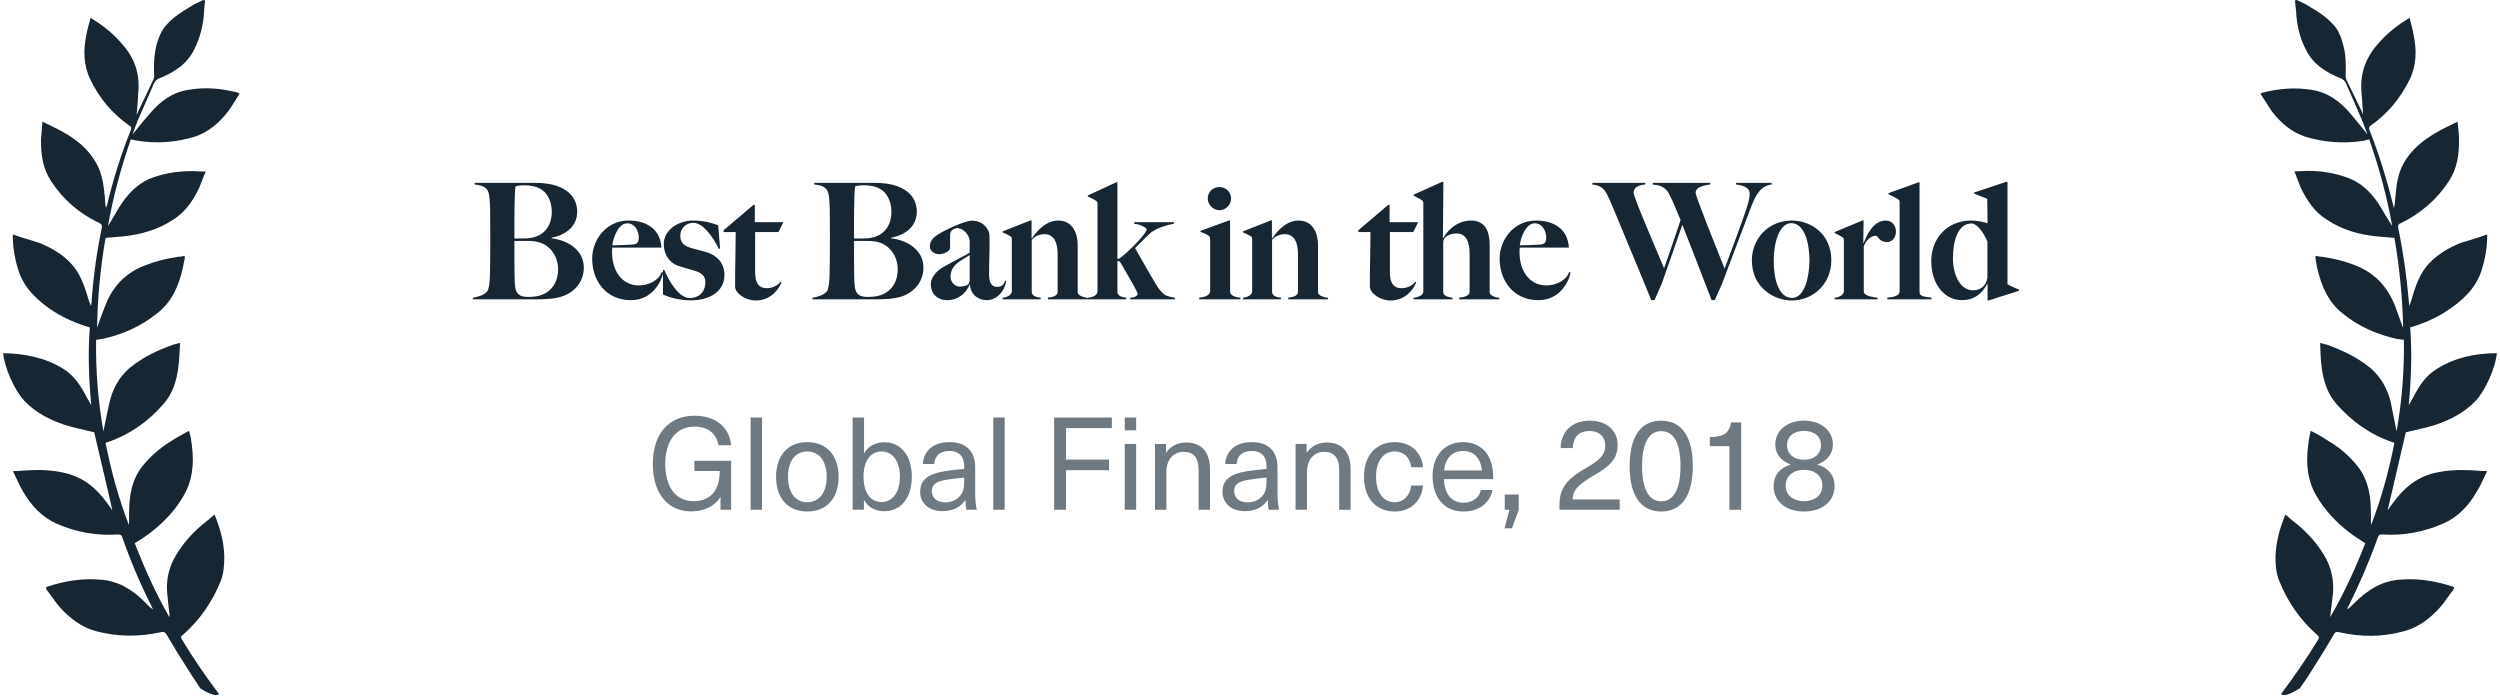 <?xml version="1.0" encoding="UTF-8"?>
<svg width="309px" height="86px" viewBox="0 0 309 86" version="1.1" xmlns="http://www.w3.org/2000/svg" xmlns:xlink="http://www.w3.org/1999/xlink">
    <!-- Generator: Sketch 61.2 (89653) - https://sketch.com -->
    <title>Group 8 Copy 2</title>
    <desc>Created with Sketch.</desc>
    <g id="Page-1" stroke="none" stroke-width="1" fill="none" fill-rule="evenodd">
        <g id="Landing" transform="translate(-194, -4320)" fill-rule="nonzero">
            <g id="awards" transform="translate(194, 4320)">
                <g id="Group-8-Copy-2">
                    <path d="M69.6,36.6 C70.84,36.16 72.16,34.96 72.16,33.06 C72.16,30.92 70.18,29.68 68.18,29.46 L68.18,29.38 C70.04,29.02 71.34,27.9 71.34,26.16 C71.34,24.58 70.34,23.52 68.94,23.02 C68.06,22.7 67.12,22.6 66.08,22.6 L58.66,22.6 L58.66,22.8 C59.38,22.88 59.78,22.98 60.18,23.4 C60.5,23.74 60.56,24.9 60.58,25.84 C60.6,27.44 60.6,28.14 60.6,29.74 C60.6,31.2 60.58,33.14 60.56,33.88 C60.54,34.74 60.46,35.72 60.2,36.04 C59.84,36.46 59.1,36.7 58.44,36.8 L58.44,37 L65.98,37 C67.16,37 68.56,36.98 69.6,36.6 Z M63.58,29.48 C63.58,29.24 63.56,26.28 63.62,24.42 C63.66,23.44 63.66,23.38 63.72,23.04 C63.92,22.96 64.32,22.9 64.8,22.9 C65.58,22.9 66.22,23.04 66.72,23.3 C67.6,23.74 68.2,24.84 68.2,26.16 C68.2,27.98 67.2,29.32 65.16,29.46 C64.84,29.48 64.34,29.48 63.58,29.48 Z M65.28,36.7 C64.48,36.7 64.12,36.48 63.92,36.18 C63.64,35.76 63.62,35.12 63.6,34.12 C63.58,33.24 63.58,31.5 63.58,29.78 L65.26,29.78 C65.9,29.78 66.34,29.84 66.86,30.02 C68.1,30.48 68.98,31.76 68.98,33.28 C68.98,34.62 68.44,35.62 67.48,36.2 C66.74,36.64 65.94,36.7 65.28,36.7 Z M77.972,37.1 C80.572,37.1 81.712,34.92 81.972,33.68 L81.772,33.64 C81.452,34.64 80.172,35.28 78.972,35.28 C76.912,35.28 75.652,33.52 75.652,31.2 C75.652,31.02 75.652,30.82 75.672,30.6 L81.752,30.6 C81.612,28.3 79.892,27.26 77.692,27.26 C74.872,27.26 73.192,29.7 73.192,31.96 C73.192,34.78 74.972,37.1 77.972,37.1 Z M75.692,30.32 C75.732,29.58 76.372,27.6 77.532,27.6 C78.452,27.6 78.952,28.52 78.952,29.38 C78.952,29.72 78.872,29.92 78.692,30.1 C78.492,30.2 78.192,30.24 78.032,30.24 C77.032,30.28 76.632,30.32 75.692,30.32 Z M85.443,37.12 C87.503,37.12 89.543,36.16 89.543,33.98 C89.543,32.58 88.663,31.58 87.363,31.18 C86.983,31.06 86.083,30.84 85.523,30.68 C84.683,30.44 84.083,30.1 84.083,29.14 C84.083,28.2 84.803,27.54 85.703,27.54 C86.903,27.54 88.163,29.32 88.843,30.76 L89.003,30.72 L88.763,27.84 C88.003,27.54 86.923,27.26 85.663,27.26 C83.883,27.26 82.043,28.38 82.043,30.18 C82.043,31.46 82.743,32.46 83.763,32.84 C84.283,33.02 85.163,33.26 85.723,33.42 C86.583,33.66 87.183,34.02 87.183,34.84 C87.183,36.26 86.223,36.84 85.243,36.84 C83.863,36.84 82.603,34.58 82.103,33.36 L81.943,33.36 L81.943,36.4 C82.823,36.8 84.043,37.12 85.443,37.12 Z M93.415,37.14 C95.295,37.14 96.295,35.7 96.595,34.88 L96.475,34.82 C96.195,35.22 95.555,35.62 94.775,35.62 C93.835,35.62 93.335,35.04 93.335,33.68 L93.335,28.68 L96.215,28.68 L96.835,27.46 L93.295,27.46 L93.295,25.32 L93.135,25.32 L89.435,28.46 L89.435,28.68 L90.935,28.68 C90.935,30.42 90.855,32.9 90.855,35.4 C90.855,36.26 92.135,37.14 93.415,37.14 Z M111.578,36.6 C112.818,36.16 114.138,34.96 114.138,33.06 C114.138,30.92 112.158,29.68 110.158,29.46 L110.158,29.38 C112.018,29.02 113.318,27.9 113.318,26.16 C113.318,24.58 112.318,23.52 110.918,23.02 C110.038,22.7 109.098,22.6 108.058,22.6 L100.638,22.6 L100.638,22.8 C101.358,22.88 101.758,22.98 102.158,23.4 C102.478,23.74 102.538,24.9 102.558,25.84 C102.575,27.149 102.578,27.856 102.578,28.946 L102.578,29.74 C102.578,31.2 102.558,33.14 102.538,33.88 C102.518,34.74 102.438,35.72 102.178,36.04 C101.818,36.46 101.078,36.7 100.418,36.8 L100.418,37 L107.958,37 C109.138,37 110.538,36.98 111.578,36.6 Z M105.558,29.48 L105.558,29.388 C105.556,28.823 105.543,26.147 105.598,24.42 C105.638,23.44 105.638,23.38 105.698,23.04 C105.898,22.96 106.298,22.9 106.778,22.9 C107.558,22.9 108.198,23.04 108.698,23.3 C109.578,23.74 110.178,24.84 110.178,26.16 C110.178,27.98 109.178,29.32 107.138,29.46 C106.818,29.48 106.318,29.48 105.558,29.48 Z M107.258,36.7 C106.458,36.7 106.098,36.48 105.898,36.18 C105.618,35.76 105.598,35.12 105.578,34.12 C105.558,33.24 105.558,31.5 105.558,29.78 L107.238,29.78 C107.878,29.78 108.318,29.84 108.838,30.02 C110.078,30.48 110.958,31.76 110.958,33.28 C110.958,34.62 110.418,35.62 109.458,36.2 C108.718,36.64 107.918,36.7 107.258,36.7 Z M121.97,37.1 C123.35,37.1 124.29,35.72 124.35,34.7 L124.21,34.7 C124.11,35.1 123.87,35.46 123.25,35.46 C122.73,35.46 122.25,35.16 122.25,33.96 C122.25,32.14 122.31,31.66 122.31,29.76 C122.31,29.3 122.29,28.76 122.19,28.58 C121.71,27.62 121.05,27.32 120.13,27.26 C119.37,27.3 117.33,28.14 116.07,28.9 C115.41,29.3 114.93,29.7 114.93,30.48 C114.93,31.02 115.49,31.42 116.07,31.42 C116.71,31.42 117.43,31.02 117.43,30.64 L117.43,29.1 C117.43,28.76 117.53,28.3 118.35,28.18 C119.11,28.28 119.73,28.94 119.85,29.72 L119.85,31.24 C119.29,31.58 118.43,31.98 116.63,32.98 C115.73,33.48 115.05,34.32 115.05,35.1 C115.05,36.48 116.05,37.1 117.03,37.1 C118.51,37.1 119.43,36.18 119.85,35.18 L119.89,35.2 C119.97,36.44 120.93,37.1 121.97,37.1 Z M118.61,35.42 C118.03,35.42 117.49,34.88 117.49,34.22 C117.49,32.58 119.01,32.16 119.85,31.52 L119.85,34.58 C119.85,34.78 119.83,34.92 119.73,35.08 C119.61,35.3 118.99,35.42 118.61,35.42 Z M128.622,37 L128.622,36.8 C128.082,36.72 127.622,36.64 127.522,36.12 L127.522,29.64 C127.942,29.18 128.482,28.94 129.102,28.94 C130.302,28.94 130.722,30.06 130.722,31.36 L130.722,36.08 C130.722,36.5 130.242,36.74 129.522,36.78 L129.522,37 L134.442,37 L134.442,36.82 C133.982,36.76 133.202,36.54 133.202,36.14 L133.202,30.34 C133.202,28.54 132.382,27.26 130.802,27.26 C129.282,27.26 128.182,28.52 127.542,29.46 L127.502,29.42 L127.502,27.24 L127.382,27.24 L123.922,28.6 L123.922,28.72 C124.242,28.86 124.622,29.04 124.862,29.18 C125.042,29.3 125.062,29.4 125.062,29.6 L125.062,36 C125.062,36.42 124.542,36.74 123.922,36.8 L123.922,37 L128.622,37 Z M139.193,37 L139.193,36.8 C138.653,36.72 138.113,36.58 138.113,36.08 L138.113,32.24 L138.173,32.24 C138.273,32.24 138.393,32.28 138.593,32.62 C139.713,34.56 140.613,36.1 140.613,36.32 C140.613,36.56 140.213,36.78 139.693,36.8 L139.693,37 L145.233,37 L145.233,36.8 C144.893,36.78 144.253,36.58 144.033,36.48 C143.713,36.26 143.373,35.94 142.973,35.3 C142.273,34.16 141.333,32.48 140.293,30.66 C140.933,30.02 141.413,29.54 142.133,28.86 C143.013,28.04 144.913,27.68 145.093,27.66 L145.093,27.46 L140.193,27.46 L140.193,27.66 C140.853,27.7 141.733,28.12 141.733,28.36 C141.733,28.74 140.053,30.64 138.373,31.96 L138.113,32 L138.113,22.54 L137.953,22.54 L134.453,24.16 L134.453,24.28 C134.793,24.46 135.293,24.68 135.473,24.82 C135.653,24.96 135.653,25.08 135.653,25.26 L135.653,36 C135.653,36.5 135.073,36.74 134.453,36.8 L134.453,37 L139.193,37 Z M150.717,25.98 C151.497,25.98 152.157,25.32 152.157,24.54 C152.157,23.72 151.517,23.12 150.717,23.12 C149.917,23.12 149.277,23.72 149.277,24.54 C149.277,25.3 149.957,25.98 150.717,25.98 Z M153.317,37 L153.317,36.8 C152.817,36.76 152.037,36.56 152.037,36.06 L152.037,27.24 L151.917,27.24 L148.377,28.54 L148.377,28.66 C148.757,28.78 149.137,28.96 149.377,29.12 C149.557,29.24 149.577,29.42 149.577,29.62 L149.577,36 C149.577,36.5 148.837,36.74 148.217,36.8 L148.217,37 L153.317,37 Z M158.328,37 L158.328,36.8 C157.788,36.72 157.328,36.64 157.228,36.12 L157.228,29.64 C157.648,29.18 158.188,28.94 158.808,28.94 C160.008,28.94 160.428,30.06 160.428,31.36 L160.428,36.08 C160.428,36.5 159.948,36.74 159.228,36.78 L159.228,37 L164.148,37 L164.148,36.82 C163.688,36.76 162.908,36.54 162.908,36.14 L162.908,30.34 C162.908,28.54 162.088,27.26 160.508,27.26 C158.988,27.26 157.888,28.52 157.248,29.46 L157.208,29.42 L157.208,27.24 L157.088,27.24 L153.628,28.6 L153.628,28.72 C153.948,28.86 154.328,29.04 154.568,29.18 C154.748,29.3 154.768,29.4 154.768,29.6 L154.768,36 C154.768,36.42 154.248,36.74 153.628,36.8 L153.628,37 L158.328,37 Z M171.872,37.14 C173.752,37.14 174.752,35.7 175.052,34.88 L174.932,34.82 C174.652,35.22 174.012,35.62 173.232,35.62 C172.292,35.62 171.792,35.04 171.792,33.68 L171.792,28.68 L174.672,28.68 L175.292,27.46 L171.752,27.46 L171.752,25.32 L171.592,25.32 L167.892,28.46 L167.892,28.68 L169.392,28.68 C169.392,30.42 169.312,32.9 169.312,35.4 C169.312,36.26 170.592,37.14 171.872,37.14 Z M179.523,37 L179.523,36.8 C178.983,36.72 178.383,36.58 178.383,36.08 L178.383,30.08 C178.383,29.86 178.423,29.62 178.483,29.54 C178.723,29.18 179.203,28.86 180.043,28.86 C181.243,28.86 181.643,29.96 181.643,31.36 L181.643,36.08 C181.643,36.5 181.083,36.74 180.363,36.78 L180.363,37 L185.323,37 L185.323,36.82 C184.863,36.76 184.123,36.54 184.123,36.14 L184.123,30.32 C184.123,28.56 183.563,27.26 181.803,27.26 C179.903,27.26 178.743,28.76 178.383,29.42 L178.343,29.4 L178.403,22.48 L178.243,22.48 L174.723,24.06 L174.723,24.18 C175.063,24.38 175.503,24.56 175.723,24.74 C175.903,24.88 175.923,24.96 175.923,25.16 L175.923,36 C175.923,36.5 175.323,36.74 174.703,36.8 L174.703,37 L179.523,37 Z M190.135,37.1 C192.735,37.1 193.875,34.92 194.135,33.68 L193.935,33.64 C193.615,34.64 192.335,35.28 191.135,35.28 C189.075,35.28 187.815,33.52 187.815,31.2 C187.815,31.02 187.815,30.82 187.835,30.6 L193.915,30.6 C193.775,28.3 192.055,27.26 189.855,27.26 C187.035,27.26 185.355,29.7 185.355,31.96 C185.355,34.78 187.135,37.1 190.135,37.1 Z M187.855,30.32 C187.895,29.58 188.535,27.6 189.695,27.6 C190.615,27.6 191.115,28.52 191.115,29.38 C191.115,29.72 191.035,29.92 190.855,30.1 C190.655,30.2 190.355,30.24 190.195,30.24 C189.195,30.28 188.795,30.32 187.855,30.32 Z M204.498,37.1 L205.378,35.1 C206.198,32.84 207.118,30.1 207.938,27.78 C209.058,30.6 210.118,33.38 211.558,37.1 L211.938,37.1 L212.818,35.14 C213.958,32.08 215.458,28.2 216.438,25.58 C217.018,24.02 217.518,23.56 217.698,23.38 C217.778,23.28 218.318,22.88 218.978,22.8 L218.978,22.6 L214.578,22.6 L214.578,22.8 C215.238,22.88 216.258,23.12 216.258,23.9 C216.258,24.16 216.258,24.64 215.838,25.86 C215.038,28.22 213.718,31.72 213.158,33.2 C212.218,30.84 209.578,24.3 209.578,23.82 C209.578,23 211.078,22.84 211.398,22.8 L211.398,22.6 L204.278,22.6 L204.278,22.82 C205.578,22.86 206.058,23.52 206.278,23.92 C206.698,24.72 207.258,26.06 207.718,27.2 C206.898,29.7 206.098,31.98 205.678,33.16 C204.478,30.3 201.918,24.38 201.918,23.82 C201.918,22.92 203.098,22.82 203.358,22.8 L203.358,22.6 L196.818,22.6 L196.818,22.82 C197.978,22.86 198.418,23.62 198.578,23.92 C198.918,24.58 199.098,25.02 199.518,26.02 C200.898,29.4 202.318,32.7 204.098,37.1 L204.498,37.1 Z M221.45,37.14 C224.23,37.14 226.35,34.96 226.35,32.18 C226.35,28.86 223.77,27.26 221.49,27.26 C218.47,27.26 216.53,29.6 216.53,32.18 C216.53,35.56 219.29,37.14 221.45,37.14 Z M221.51,36.82 C219.83,36.82 219.23,34.5 219.23,32.2 C219.23,29.86 219.99,27.58 221.39,27.58 C223.11,27.58 223.65,30.24 223.65,32.16 C223.65,34.02 223.11,36.82 221.51,36.82 Z M232.062,37 L232.062,36.8 C231.522,36.72 230.542,36.62 230.362,36.12 L230.362,30.44 C230.642,29.68 231.262,29.14 231.842,29.14 C232.202,29.14 232.142,29.92 233.322,29.92 C233.782,29.92 234.342,29.42 234.342,28.62 C234.342,27.84 233.802,27.26 233.102,27.26 C231.382,27.26 230.622,29.4 230.342,30.04 L230.302,30.04 L230.342,27.24 L230.222,27.24 L226.762,28.68 L226.762,28.8 C227.082,28.94 227.462,29.16 227.702,29.3 C227.882,29.42 227.902,29.52 227.902,29.72 L227.902,36 C227.902,36.42 227.382,36.74 226.762,36.8 L226.762,37 L232.062,37 Z M238.733,37 L238.733,36.78 C237.713,36.68 237.253,36.6 237.253,36.06 L237.253,22.54 L237.113,22.54 L233.413,23.88 L233.413,24 C233.733,24.14 234.353,24.48 234.593,24.62 C234.773,24.74 234.793,24.84 234.793,25.04 L234.793,35.96 C234.793,36.38 234.493,36.7 233.273,36.78 L233.273,37 L238.733,37 Z M245.785,37.14 L249.545,35.94 L249.545,35.8 C249.045,35.6 248.325,35.26 248.125,35.14 L248.125,22.48 L247.965,22.48 L243.985,23.8 L243.985,23.92 L245.625,24.58 L245.665,27.6 C245.085,27.42 244.405,27.26 243.605,27.26 C240.665,27.26 238.705,29.48 238.705,32.26 C238.705,35.36 240.545,37.1 242.445,37.1 C243.965,37.1 244.925,36.38 245.645,35.06 L245.665,35.1 L245.665,37.14 L245.785,37.14 Z M243.885,35.88 C242.225,35.88 241.385,33.92 241.385,31.9 C241.385,29.74 242.005,27.62 243.685,27.62 C244.345,27.62 245.205,28.76 245.645,29.86 L245.645,34.34 C245.485,35.4 244.705,35.88 243.885,35.88 Z" id="BestBankintheWorld" fill="#172633"></path>
                    <path d="M85.44,63.208 C87.056,63.208 88.416,62.52 89.024,61.432 L89.056,61.432 L89.056,63 L90.368,63 L90.368,56.952 L85.824,56.952 L85.824,58.216 L88.96,58.216 C88.944,60.888 87.584,61.944 85.728,61.944 C83.552,61.944 82.224,60.216 82.224,57.336 C82.224,54.472 83.6,52.728 85.84,52.728 C87.488,52.728 88.544,53.576 88.8,55.032 L90.368,55.032 C90.16,52.808 88.448,51.384 85.84,51.384 C82.656,51.384 80.688,53.64 80.688,57.336 C80.688,60.984 82.528,63.208 85.44,63.208 Z M94.185,63 L94.185,51.608 L92.777,51.608 L92.777,63 L94.185,63 Z M99.779,63.224 C102.163,63.224 103.651,61.592 103.651,58.936 C103.651,56.28 102.163,54.648 99.779,54.648 C97.395,54.648 95.923,56.28 95.923,58.936 C95.923,61.592 97.395,63.224 99.779,63.224 Z M99.779,62.072 C98.307,62.072 97.395,60.872 97.395,58.936 C97.395,57 98.307,55.8 99.779,55.8 C101.267,55.8 102.179,57 102.179,58.936 C102.179,60.872 101.267,62.072 99.779,62.072 Z M109.292,63.192 C111.372,63.192 112.7,61.512 112.7,58.92 C112.7,56.328 111.372,54.664 109.308,54.664 C108.22,54.664 107.276,55.176 106.828,55.992 L106.796,55.992 L106.796,51.608 L105.388,51.608 L105.388,63 L106.78,63 L106.78,61.816 L106.812,61.816 C107.244,62.664 108.204,63.192 109.292,63.192 Z M108.94,62.056 C107.596,62.056 106.732,60.856 106.732,58.92 C106.732,57 107.596,55.8 108.94,55.8 C110.332,55.8 111.228,57.016 111.228,58.92 C111.228,60.824 110.332,62.056 108.94,62.056 Z M116.485,63.176 C117.797,63.176 118.741,62.68 119.301,61.816 L119.333,61.816 C119.333,62.184 119.365,62.632 119.445,63 L120.725,63 C120.613,62.504 120.533,61.816 120.533,60.92 L120.533,57.8 C120.533,55.656 119.317,54.648 117.333,54.648 C115.269,54.648 114.149,55.816 114.069,57.352 L115.477,57.352 C115.525,56.392 116.149,55.736 117.333,55.736 C118.421,55.736 119.173,56.296 119.173,57.64 L119.173,57.96 C118.533,58.008 117.541,58.12 116.821,58.232 C114.485,58.6 113.733,59.448 113.733,60.792 C113.733,62.168 114.789,63.176 116.485,63.176 Z M116.837,62.088 C115.781,62.088 115.173,61.528 115.173,60.696 C115.173,59.896 115.653,59.496 117.045,59.288 C117.669,59.176 118.549,59.08 119.173,59.032 L119.173,59.528 C119.173,60.488 119.013,60.936 118.517,61.448 C118.117,61.864 117.493,62.088 116.837,62.088 Z M124.175,63 L124.175,51.608 L122.767,51.608 L122.767,63 L124.175,63 Z M131.761,63 L131.761,58.12 L137.073,58.12 L137.073,56.808 L131.761,56.808 L131.761,52.92 L137.425,52.92 L137.425,51.608 L130.289,51.608 L130.289,63 L131.761,63 Z M140.427,53.192 L140.427,51.608 L139.019,51.608 L139.019,53.192 L140.427,53.192 Z M140.427,63 L140.427,54.872 L139.019,54.872 L139.019,63 L140.427,63 Z M144.164,63 L144.164,58.344 C144.164,56.712 145.124,55.848 146.276,55.848 C147.444,55.848 148.148,56.456 148.148,58.152 L148.148,63 L149.556,63 L149.556,58.04 C149.556,55.816 148.468,54.696 146.612,54.696 C145.524,54.696 144.644,55.192 144.148,55.944 L144.116,55.944 L144.116,54.872 L142.756,54.872 L142.756,63 L144.164,63 Z M153.853,63.176 C155.165,63.176 156.109,62.68 156.669,61.816 L156.701,61.816 C156.701,62.184 156.733,62.632 156.813,63 L158.093,63 C157.981,62.504 157.901,61.816 157.901,60.92 L157.901,57.8 C157.901,55.656 156.685,54.648 154.701,54.648 C152.637,54.648 151.517,55.816 151.437,57.352 L152.845,57.352 C152.893,56.392 153.517,55.736 154.701,55.736 C155.789,55.736 156.541,56.296 156.541,57.64 L156.541,57.96 C155.901,58.008 154.909,58.12 154.189,58.232 C151.853,58.6 151.101,59.448 151.101,60.792 C151.101,62.168 152.157,63.176 153.853,63.176 Z M154.205,62.088 C153.149,62.088 152.541,61.528 152.541,60.696 C152.541,59.896 153.021,59.496 154.413,59.288 C155.037,59.176 155.917,59.08 156.541,59.032 L156.541,59.528 C156.541,60.488 156.381,60.936 155.885,61.448 C155.485,61.864 154.861,62.088 154.205,62.088 Z M161.543,63 L161.543,58.344 C161.543,56.712 162.503,55.848 163.655,55.848 C164.823,55.848 165.527,56.456 165.527,58.152 L165.527,63 L166.935,63 L166.935,58.04 C166.935,55.816 165.847,54.696 163.991,54.696 C162.903,54.696 162.023,55.192 161.527,55.944 L161.495,55.944 L161.495,54.872 L160.135,54.872 L160.135,63 L161.543,63 Z M172.416,63.224 C174.4,63.224 175.728,61.864 175.888,60.008 L174.416,60.008 C174.32,61.176 173.52,62.072 172.4,62.072 C170.96,62.072 170.08,60.888 170.08,58.936 C170.08,57 170.96,55.8 172.4,55.8 C173.52,55.8 174.32,56.6 174.416,57.752 L175.888,57.752 C175.728,55.928 174.368,54.648 172.416,54.648 C170.064,54.648 168.592,56.296 168.592,58.936 C168.592,61.576 170.064,63.224 172.416,63.224 Z M180.889,63.224 C182.969,63.224 184.201,61.992 184.473,60.568 L183.033,60.568 C182.841,61.48 182.073,62.136 180.889,62.136 C179.561,62.136 178.537,61.224 178.473,59.224 L184.553,59.224 C184.553,58.52 184.505,57.944 184.393,57.48 C183.977,55.736 182.681,54.648 180.841,54.648 C178.473,54.648 177.065,56.424 177.065,58.824 C177.065,61.48 178.489,63.224 180.889,63.224 Z M183.161,58.152 L178.489,58.152 C178.633,56.6 179.545,55.736 180.841,55.736 C182.089,55.736 183.017,56.568 183.161,58.152 Z M186.883,65.304 L187.715,63 L187.715,61.128 L185.987,61.128 L185.987,63 L186.563,63 L185.955,65.304 L186.883,65.304 Z M200.197,63 L200.197,61.736 L194.373,61.736 C194.389,60.728 194.821,60.024 196.981,58.776 C198.709,57.768 199.941,56.888 199.941,55 C199.941,53.192 198.565,51.992 196.501,51.992 C194.357,51.992 192.965,53.24 192.885,55.384 L194.389,55.384 C194.469,54.056 195.109,53.272 196.485,53.272 C197.669,53.272 198.405,53.992 198.405,55.032 C198.405,56.36 197.557,56.952 195.925,57.912 C193.253,59.464 192.741,60.632 192.741,62.68 C192.741,62.76 192.741,62.888 192.757,63 L200.197,63 Z M205.327,63.224 C207.855,63.224 209.231,61.24 209.231,57.608 C209.231,53.976 207.855,51.992 205.327,51.992 C202.799,51.992 201.423,53.976 201.423,57.608 C201.423,61.24 202.799,63.224 205.327,63.224 Z M205.327,61.96 C203.791,61.96 202.959,60.44 202.959,57.608 C202.959,54.792 203.791,53.288 205.327,53.288 C206.879,53.288 207.711,54.792 207.711,57.608 C207.711,60.44 206.879,61.96 205.327,61.96 Z M215.208,63 L215.208,52.216 L213.96,52.216 C213.752,53.528 213.016,54.024 211.336,54.024 L211.336,55.144 L213.752,55.144 L213.752,63 L215.208,63 Z M222.977,63.224 C225.217,63.224 226.753,61.976 226.753,60.088 C226.753,58.76 225.985,57.832 224.657,57.432 L224.657,57.4 C225.809,56.968 226.545,56.12 226.545,54.952 C226.545,53.192 225.057,51.992 222.977,51.992 C220.913,51.992 219.425,53.192 219.425,54.952 C219.425,56.12 220.161,56.968 221.297,57.4 L221.297,57.432 C219.985,57.832 219.217,58.76 219.217,60.088 C219.217,61.976 220.737,63.224 222.977,63.224 Z M222.977,56.824 C221.697,56.824 220.881,56.12 220.881,55 C220.881,53.944 221.729,53.256 222.977,53.256 C224.225,53.256 225.073,53.944 225.073,55 C225.073,56.12 224.257,56.824 222.977,56.824 Z M222.977,61.944 C221.617,61.944 220.705,61.176 220.705,59.992 C220.705,58.856 221.633,58.072 222.977,58.072 C224.321,58.072 225.249,58.856 225.249,59.992 C225.249,61.176 224.337,61.944 222.977,61.944 Z" id="GlobalFinance,2018" fill="#6F7981"></path>
                    <path d="M24,6.12 C23.07,8.01 21.42,9 19.59,9.72 C19.38,9.84 19.17,10.02 19.08,10.2 C18.42,11.7 17.73,13.29 17.07,14.79 C16.83,15.39 16.62,15.93 16.38,16.62 C17.16,15.63 17.85,14.79 18.57,13.98 C19.83,12.51 21.3,11.4 23.31,11.1 C25.38,10.74 27.39,10.92 29.43,11.46 C29.46,11.52 29.52,11.52 29.61,11.58 C29.13,12.33 28.68,13.11 28.17,13.8 C27.12,15.15 25.86,16.26 24.18,16.86 C21.78,17.61 19.32,17.79 16.86,17.37 C16.62,17.31 16.41,17.28 16.17,17.22 C14.94,20.79 13.98,24.3 13.35,27.93 C13.8,27.24 14.22,26.46 14.64,25.77 C15.72,24 17.01,22.59 19.02,21.9 C20.58,21.36 22.14,21.15 23.76,21.15 C24.3,21.15 24.81,21.21 25.44,21.21 C25.11,21.9 24.9,22.53 24.66,23.13 C23.88,24.78 22.92,26.22 21.36,27.18 C19.5,28.41 17.4,28.98 15.21,29.22 C14.52,29.28 13.77,29.34 13.05,29.4 C12.42,33.03 12.06,36.72 12,40.47 C12.09,40.35 12.12,40.17 12.18,39.99 C12.42,39.3 12.69,38.58 12.99,37.83 C13.8,35.67 15.21,34.02 17.37,33.03 C18.84,32.4 20.4,31.98 21.99,31.74 C22.26,31.74 22.53,31.68 22.83,31.62 C22.83,31.8 22.83,31.86 22.83,31.98 C22.74,32.31 22.68,32.73 22.59,33.15 C22.11,35.31 21.24,37.35 19.38,38.76 C17.4,40.35 15.15,41.34 12.69,41.88 C12.42,41.94 12.18,41.94 11.88,42 C11.82,45.81 12.12,49.56 12.78,53.31 C13.05,52.08 13.26,50.91 13.53,49.74 C13.92,48.09 14.7,46.62 15.99,45.51 C17.61,44.16 19.47,43.29 21.48,42.57 C21.69,42.57 21.9,42.45 22.26,42.39 C22.2,43.47 22.17,44.4 22.05,45.33 C21.84,47.04 21.36,48.6 20.25,49.89 C18.39,52.05 16.08,53.7 13.35,54.63 C13.26,54.63 13.17,54.69 13.05,54.75 C13.74,58.23 14.67,61.62 15.93,64.89 C15.99,64.29 15.93,63.72 15.96,63.12 C15.99,61.14 16.32,59.28 17.55,57.69 C18.57,56.4 19.8,55.35 21.12,54.54 C21.84,54.06 22.59,53.67 23.37,53.25 C23.46,53.58 23.52,53.88 23.58,54.12 C24,56.58 24,58.98 22.74,61.2 C21.69,63.03 20.28,64.56 18.57,65.85 C17.97,66.33 17.31,66.72 16.65,67.14 C17.88,70.29 19.26,73.35 20.94,76.29 C20.97,76.11 20.94,75.99 20.94,75.87 C20.85,75.03 20.73,74.16 20.67,73.35 C20.52,71.82 20.82,70.35 21.54,69 C22.41,67.41 23.58,66.06 24.96,64.89 C25.47,64.47 25.98,64.08 26.52,63.6 C27.24,65.37 27.69,67.05 27.72,68.82 C27.72,69.81 27.66,70.8 27.3,71.76 C26.28,74.34 24.72,76.62 22.56,78.51 C22.32,78.66 22.35,78.78 22.47,79.02 C23.88,81.36 25.41,83.58 27.06,85.77 C27.06,85.77 26.79,86.37 24.75,85.08 C24.3,84.36 23.82,83.7 23.37,82.95 C22.41,81.48 21.51,80.01 20.64,78.51 C20.43,78.15 20.25,78.03 19.83,78.15 C17.22,78.72 14.55,78.72 11.94,78.03 C10.05,77.55 8.58,76.38 7.32,74.97 C6.78,74.34 6.3,73.56 5.79,72.93 C5.73,72.81 5.73,72.75 5.67,72.63 C5.73,72.57 5.79,72.51 5.85,72.51 C7.95,71.82 10.08,71.46 12.3,71.64 C14.52,71.76 16.29,72.81 17.82,74.34 C18.18,74.7 18.48,75.03 18.9,75.33 C18.87,75.21 18.81,75.09 18.75,74.97 C17.37,72.24 16.14,69.36 15.12,66.42 C15.03,66.12 14.88,66.06 14.58,66.06 C11.97,66.24 9.45,65.79 7.02,64.74 C5.16,63.9 3.87,62.49 2.88,60.81 C2.4,60.03 2.07,59.16 1.59,58.23 C2.46,58.23 3.24,58.11 4.02,58.11 C5.55,58.05 7.05,58.17 8.52,58.59 C10.53,59.19 11.94,60.42 13.14,62.04 C13.41,62.37 13.65,62.73 13.89,63.09 C13.17,59.85 12.39,56.64 11.64,53.43 C10.44,53.13 9.18,52.89 7.95,52.5 C6.09,51.87 4.35,50.97 2.97,49.5 C1.77,48.21 0.54,45.39 0.39,43.65 C0.42,43.65 0.42,43.65 0.45,43.65 C3.06,43.71 5.55,44.19 7.8,45.57 C9.15,46.38 10.02,47.73 10.74,49.14 C10.92,49.44 11.07,49.74 11.28,50.07 C10.98,46.86 10.86,43.68 11.1,40.47 C9.48,39.99 8.01,39.36 6.63,38.49 C4.68,37.2 2.97,35.67 2.25,33.33 C1.86,32.1 1.62,30.81 1.59,29.52 C1.56,29.4 1.59,29.28 1.59,28.98 C2.76,29.4 3.81,29.67 4.89,30.03 C6.33,30.63 7.68,31.38 8.76,32.55 C9.72,33.57 10.23,34.8 10.65,36.06 C10.83,36.66 10.98,37.23 11.25,37.83 C11.28,37.65 11.28,37.59 11.31,37.41 C11.52,34.32 11.94,31.26 12.57,28.23 C12.63,27.93 12.6,27.69 12.27,27.57 C9.84,26.4 7.83,24.72 6.33,22.41 C5.28,20.85 5.04,19.08 5.07,17.22 C5.1,16.5 5.19,15.87 5.25,15.03 C6.18,15.51 7.02,15.87 7.8,16.32 C9.45,17.25 10.92,18.42 11.88,20.13 C12.63,21.42 12.81,22.89 12.96,24.36 C12.99,24.84 12.99,25.29 13.11,25.71 C13.14,25.59 13.17,25.47 13.23,25.35 C13.98,22.23 14.94,19.14 16.14,16.14 C16.26,15.84 16.26,15.66 15.96,15.51 C13.89,14.04 12.3,12.18 11.19,9.87 C10.29,8.04 10.29,6.18 10.68,4.29 C10.8,3.6 11.01,2.94 11.19,2.25 L11.22,2.22 C12.57,3.03 13.77,3.96 14.82,5.13 C16.44,6.84 17.31,8.82 17.1,11.28 C17.07,12.18 16.98,13.11 16.89,14.16 C16.98,14.04 17.01,13.98 17.04,13.86 C17.7,12.51 18.33,11.16 18.99,9.75 C19.05,9.57 19.08,9.39 19.05,9.21 C18.99,7.98 19.05,6.75 19.35,5.52 C19.62,4.62 19.98,3.66 20.67,2.97 C21.48,2.1 22.47,1.44 23.46,0.87 C24,0.51 24.54,0.27 25.11,-2.98427949e-13 C25.2,-2.98427949e-13 25.26,0.06 25.35,0.06 C25.32,0.51 25.23,0.93 25.23,1.38 C25.14,3.03 24.75,4.68 24,6.12 Z" id="Path" fill="#172633"></path>
                    <path d="M285,6.12 C285.93,8.01 287.58,9 289.41,9.72 C289.62,9.84 289.83,10.02 289.92,10.2 C290.61,11.73 291.27,13.32 291.93,14.82 C292.17,15.39 292.35,15.93 292.62,16.62 C291.84,15.63 291.15,14.79 290.46,13.98 C289.2,12.51 287.7,11.4 285.69,11.1 C283.65,10.77 281.61,10.95 279.6,11.46 C279.54,11.52 279.51,11.52 279.39,11.58 C279.9,12.33 280.35,13.11 280.83,13.8 C281.88,15.15 283.14,16.26 284.82,16.86 C287.22,17.61 289.68,17.79 292.14,17.4 C292.38,17.31 292.59,17.28 292.83,17.22 C294.09,20.79 295.02,24.3 295.68,27.93 C295.2,27.24 294.78,26.46 294.36,25.77 C293.31,24 291.99,22.59 289.98,21.9 C288.45,21.36 286.86,21.12 285.27,21.12 C284.76,21.12 284.22,21.18 283.59,21.18 C283.89,21.9 284.1,22.53 284.34,23.13 C285.12,24.78 286.08,26.22 287.64,27.18 C289.5,28.41 291.6,29.01 293.79,29.22 C294.48,29.28 295.23,29.34 295.95,29.4 C296.58,33.03 296.94,36.72 297.03,40.47 C296.91,40.35 296.88,40.17 296.82,39.99 C296.58,39.3 296.31,38.58 296.04,37.83 C295.2,35.67 293.79,34.02 291.66,33.03 C290.19,32.37 288.63,31.98 287.04,31.74 C286.77,31.74 286.5,31.68 286.2,31.62 C286.2,31.8 286.2,31.86 286.2,31.98 C286.26,32.31 286.32,32.73 286.41,33.15 C286.92,35.31 287.76,37.38 289.62,38.79 C291.57,40.38 293.85,41.37 296.34,41.91 C296.58,41.94 296.82,41.94 297.12,42 C297.18,45.81 296.88,49.56 296.22,53.31 C295.95,52.08 295.74,50.91 295.5,49.74 C295.11,48.09 294.3,46.62 293.01,45.51 C291.39,44.16 289.5,43.29 287.52,42.57 C287.31,42.57 287.1,42.45 286.77,42.39 C286.8,43.47 286.83,44.4 286.95,45.33 C287.16,47.04 287.64,48.6 288.75,49.89 C290.64,52.05 292.92,53.7 295.65,54.63 C295.74,54.63 295.83,54.69 295.95,54.75 C295.26,58.23 294.33,61.62 293.07,64.89 C293.01,64.29 293.07,63.72 293.04,63.12 C293.01,61.14 292.68,59.28 291.45,57.69 C290.43,56.4 289.23,55.35 287.85,54.54 C287.13,54.06 286.41,53.64 285.6,53.25 C285.51,53.58 285.48,53.88 285.42,54.12 C285,56.58 285,58.98 286.26,61.2 C287.31,63.03 288.75,64.56 290.43,65.85 C291.06,66.33 291.69,66.72 292.35,67.14 C291.12,70.29 289.71,73.35 288.03,76.26 C288.03,76.08 288.03,75.96 288.06,75.84 C288.15,75.03 288.27,74.13 288.36,73.32 C288.48,71.79 288.18,70.32 287.46,68.97 C286.59,67.41 285.42,66.06 284.04,64.89 C283.53,64.5 283.02,64.08 282.48,63.6 C281.73,65.37 281.31,67.08 281.25,68.82 C281.25,69.81 281.31,70.8 281.7,71.76 C282.72,74.34 284.28,76.62 286.44,78.51 C286.68,78.69 286.65,78.81 286.53,79.05 C285.12,81.36 283.59,83.58 281.94,85.77 C281.94,85.77 282.24,86.37 284.25,85.08 C284.73,84.39 285.21,83.73 285.66,82.98 C286.59,81.51 287.52,80.04 288.39,78.54 C288.57,78.15 288.75,78.03 289.17,78.15 C291.81,78.75 294.48,78.75 297.09,78.03 C298.95,77.55 300.45,76.38 301.68,74.97 C302.22,74.34 302.7,73.56 303.21,72.93 C303.24,72.81 303.3,72.75 303.36,72.63 C303.27,72.57 303.21,72.51 303.18,72.51 C301.08,71.82 298.92,71.46 296.73,71.64 C294.54,71.76 292.77,72.81 291.21,74.34 C290.85,74.7 290.52,75.03 290.1,75.33 C290.13,75.21 290.19,75.09 290.25,74.97 C291.63,72.21 292.86,69.33 293.91,66.42 C294,66.12 294.12,66.06 294.42,66.06 C297.03,66.24 299.58,65.76 301.98,64.71 C303.84,63.9 305.13,62.49 306.12,60.78 C306.6,60.03 306.96,59.16 307.41,58.23 C306.54,58.23 305.76,58.11 304.98,58.11 C303.48,58.05 301.98,58.17 300.51,58.56 C298.5,59.16 297.09,60.39 295.89,62.01 C295.59,62.37 295.35,62.73 295.11,63.09 C295.86,59.88 296.61,56.64 297.36,53.43 C298.56,53.13 299.85,52.89 301.05,52.5 C302.91,51.87 304.65,50.97 306.03,49.5 C307.23,48.21 308.46,45.39 308.61,43.65 C308.58,43.65 308.58,43.65 308.55,43.65 C305.97,43.68 303.48,44.16 301.23,45.57 C299.85,46.38 298.98,47.73 298.26,49.14 C298.08,49.44 297.93,49.74 297.72,50.07 C298.02,46.86 298.14,43.68 297.9,40.47 C299.52,39.99 300.99,39.36 302.34,38.49 C304.32,37.2 306.03,35.67 306.75,33.33 C307.14,32.1 307.38,30.81 307.41,29.52 C307.44,29.4 307.41,29.28 307.41,28.98 C306.27,29.4 305.16,29.7 304.11,30.03 C302.67,30.63 301.35,31.38 300.24,32.55 C299.28,33.57 298.77,34.8 298.35,36.06 C298.17,36.66 298.02,37.26 297.78,37.83 C297.78,37.65 297.75,37.59 297.75,37.41 C297.48,34.32 297.06,31.26 296.43,28.23 C296.37,27.93 296.4,27.69 296.76,27.57 C299.19,26.4 301.17,24.69 302.67,22.41 C303.72,20.82 303.96,19.08 303.93,17.19 C303.93,16.5 303.84,15.84 303.75,15.03 C302.85,15.51 301.98,15.87 301.23,16.32 C299.55,17.28 298.08,18.45 297.12,20.13 C296.37,21.42 296.19,22.89 296.07,24.36 C296.01,24.81 296.01,25.29 295.89,25.71 C295.86,25.59 295.83,25.47 295.8,25.35 C295.02,22.26 294.09,19.14 292.89,16.14 C292.77,15.84 292.77,15.66 293.04,15.51 C295.11,14.04 296.67,12.18 297.81,9.87 C298.71,8.04 298.71,6.18 298.32,4.29 C298.2,3.6 298.02,2.97 297.84,2.28 L297.78,2.22 C296.46,3.03 295.23,3.96 294.18,5.13 C292.56,6.84 291.69,8.82 291.87,11.28 C291.93,12.15 292.02,13.11 292.08,14.16 C292.02,14.04 291.99,13.98 291.96,13.86 C291.3,12.51 290.64,11.16 289.98,9.78 C289.92,9.6 289.92,9.42 289.92,9.24 C289.98,8.01 289.95,6.78 289.62,5.55 C289.38,4.62 289.02,3.66 288.33,2.97 C287.52,2.1 286.56,1.44 285.54,0.87 C285,0.51 284.46,0.27 283.89,-2.98427949e-13 C283.8,-2.98427949e-13 283.74,0.06 283.65,0.06 C283.68,0.51 283.77,0.93 283.8,1.38 C283.86,3.03 284.25,4.68 285,6.12 Z" id="Path" fill="#172633"></path>
                </g>
            </g>
        </g>
    </g>
</svg>